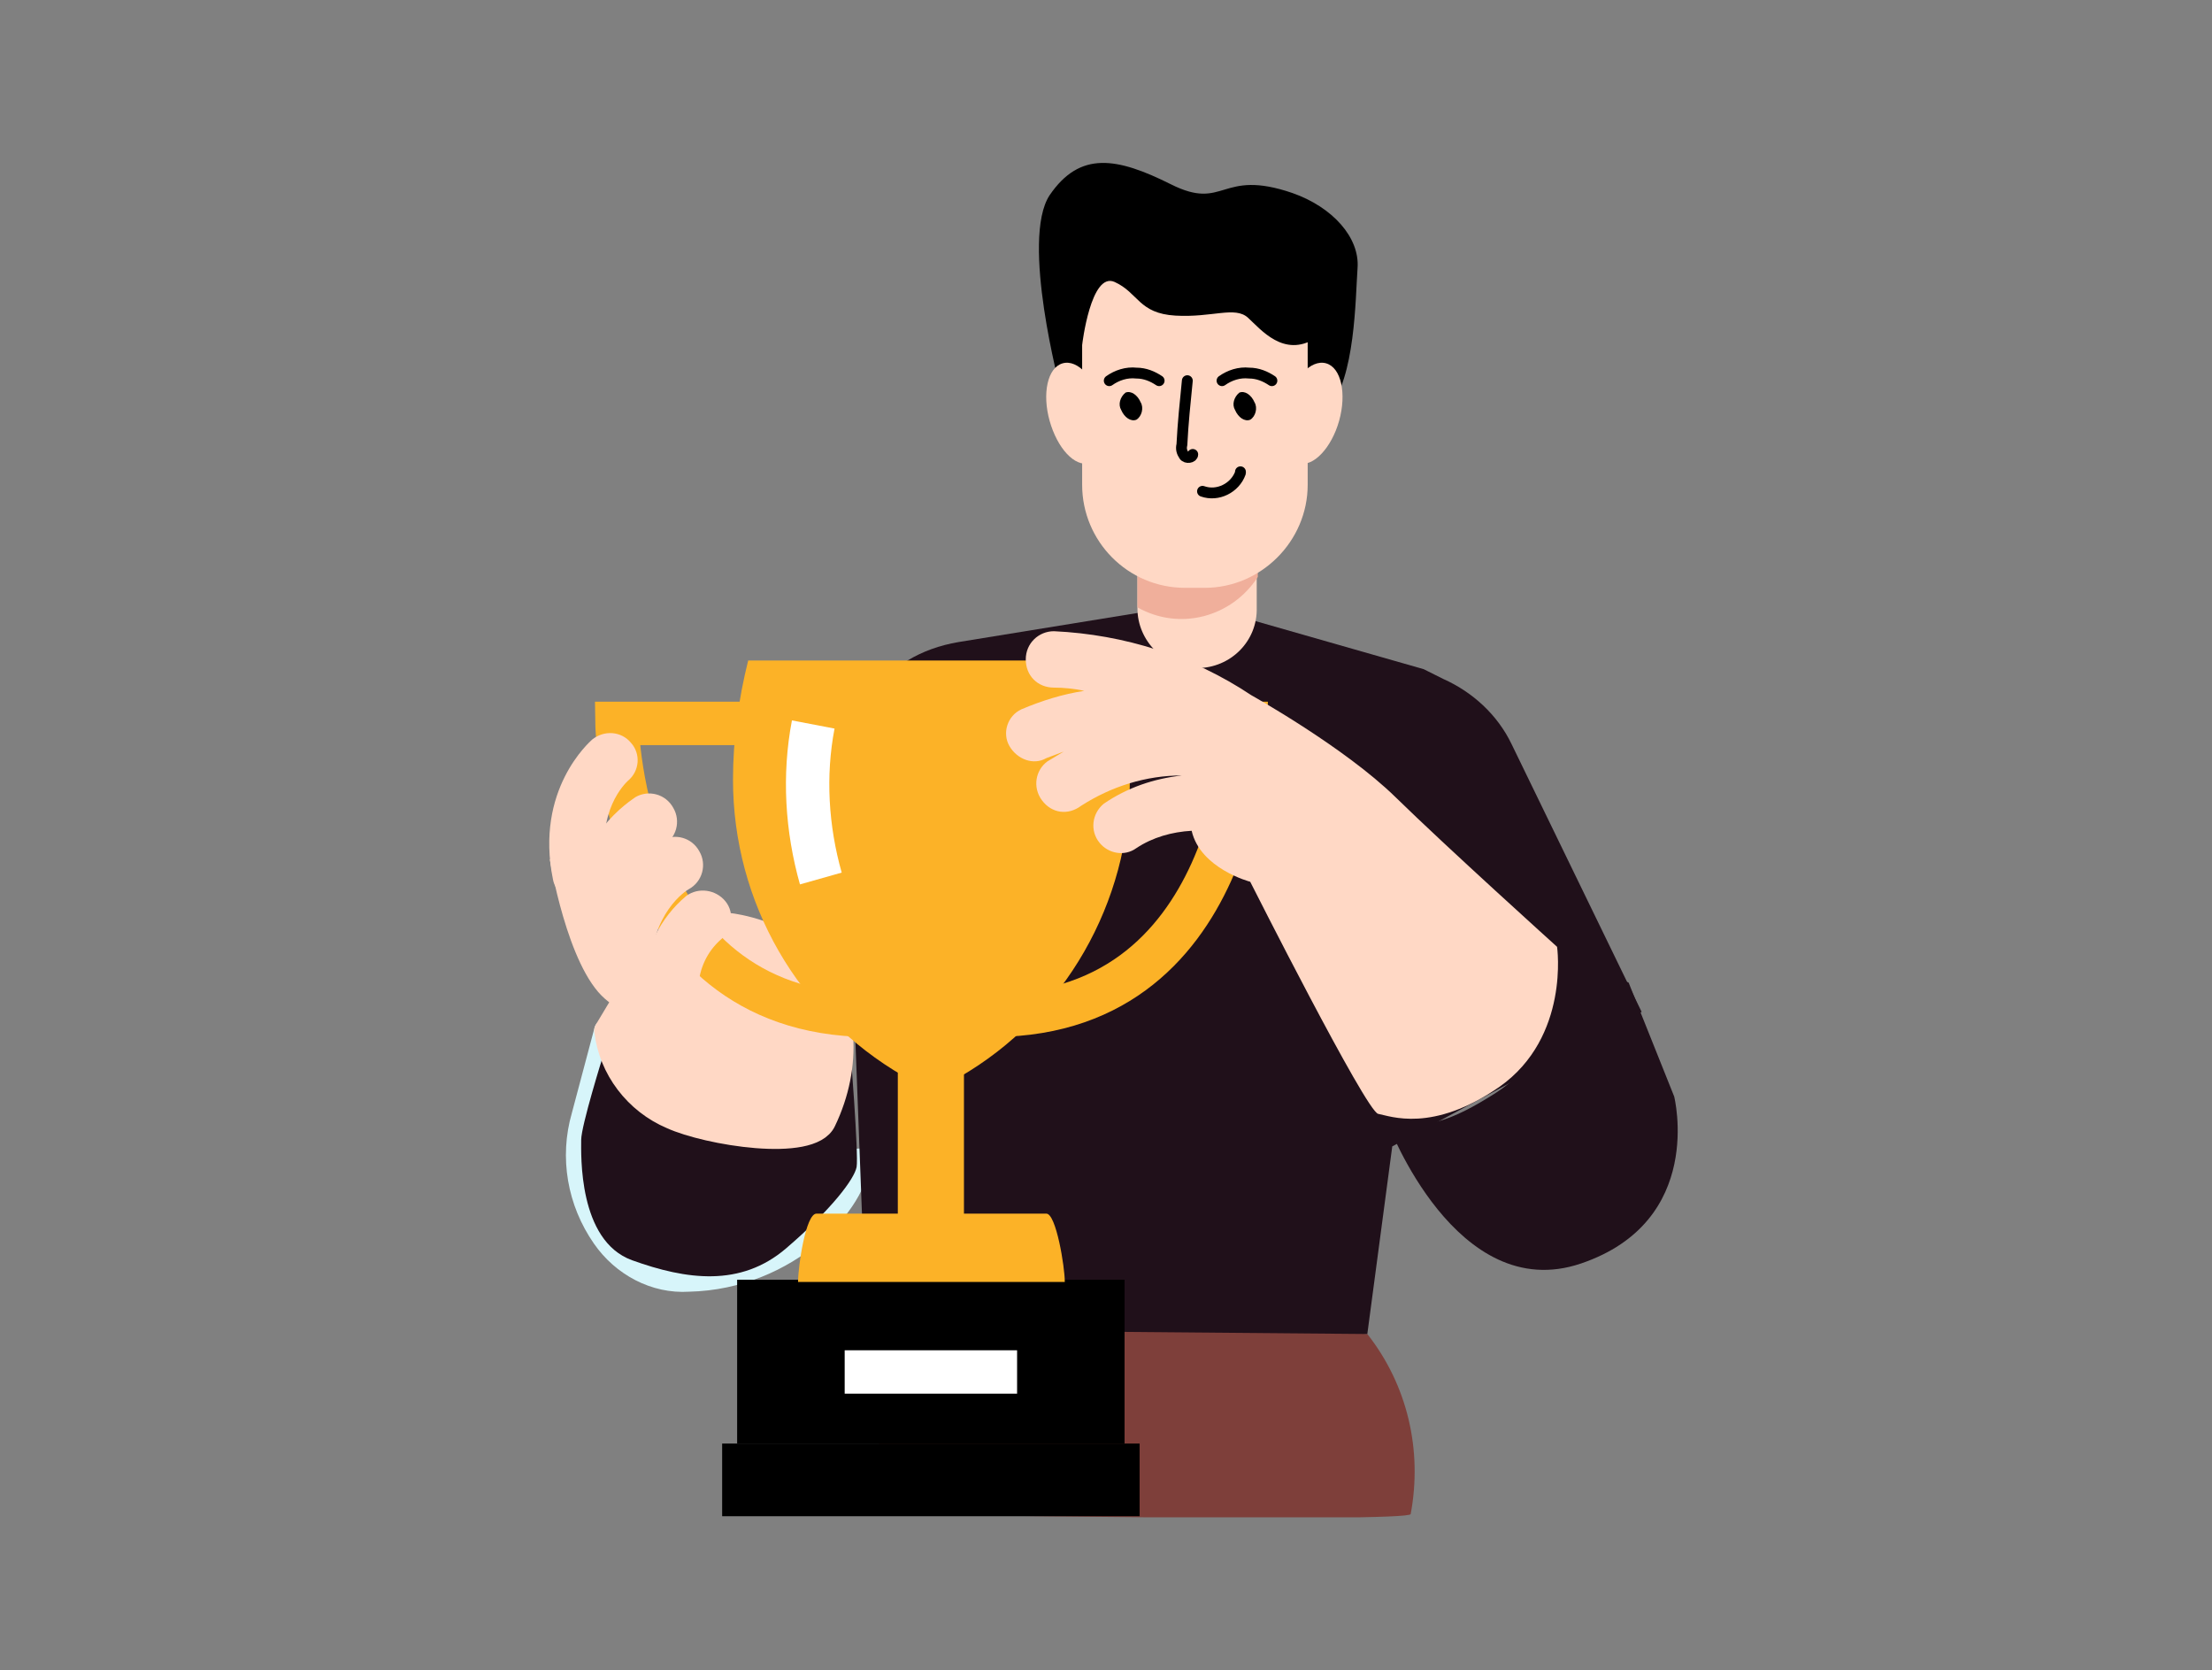 <?xml version="1.0" encoding="utf-8"?>
<!-- Generator: Adobe Illustrator 26.5.0, SVG Export Plug-In . SVG Version: 6.00 Build 0)  -->
<svg version="1.1" id="Calque_1" xmlns="http://www.w3.org/2000/svg" xmlns:xlink="http://www.w3.org/1999/xlink" x="0px" y="0px"
	 viewBox="0 0 204 154" style="enable-background:new 0 0 204 154;" xml:space="preserve">
<rect x="0" y="0" width="204" height="154" fill="#808080" stroke="none"/>
<style type="text/css">
	.st0{clip-path:url(#SVGID_00000177461094075400775630000006380624787462641541_);}
	.st1{fill:none;stroke:#D7F5FA;stroke-width:2;stroke-linecap:round;stroke-linejoin:round;}
	.st2{fill:#20101A;}
	.st3{fill:#FFD8C5;}
	.st4{fill:#7E3F3A;}
	.st5{fill:none;stroke:#FFD8C5;stroke-width:2;stroke-linecap:round;stroke-linejoin:round;}
	.st6{fill:#F0AF9B;}
	.st7{fill:none;stroke:#000000;stroke-linecap:round;stroke-linejoin:round;}
	.st8{fill:#FCB227;}
	.st9{fill:none;stroke:#FFFFFF;stroke-width:4;}
	.st10{fill:none;stroke:#FCB227;stroke-width:4;}
	.st11{fill:none;}
</style>
<g id="Groupe_2784" transform="translate(835 -2273)">
	<g id="Illus_Reconnaissance" transform="translate(-785 2288)">
		<g>
			<defs>
				<rect id="SVGID_1_" width="104.8" height="124.9"/>
			</defs>
			<clipPath id="SVGID_00000001662497903690059380000005475686669438425275_">
				<use xlink:href="#SVGID_1_"  style="overflow:visible;"/>
			</clipPath>
			<g id="Groupe_16" style="clip-path:url(#SVGID_00000001662497903690059380000005475686669438425275_);">
				<path id="Tracé_32" class="st1" d="M5.8,80l-2.1,7.9c-1.1,3.8-0.4,7.9,1.9,11.2c1.8,2.6,4.8,4.2,7.9,4
					c9.3-0.2,15.7-7.4,15.7-11.2"/>
				<path id="Tracé_33" class="st2" d="M78,88.6c0,0,6.3,16.8,17.8,12.9s8.6-15.4,8.6-15.4l-4.2-10.5l-5.9-2.5
					c0,0,0.6,8.2-6.4,12.7C83.8,88.4,81.5,89.1,78,88.6"/>
				<path id="Tracé_34" class="st2" d="M5.6,82.4c0,0-2,6.4-2,7.7s-0.3,9.3,4.7,11.1s10,2.5,14.2-1.1s6.3-6.4,6.5-7.5
					s-0.6-11.2-0.6-11.2c-0.3,1.7-0.9,3.4-1.5,5.1C23.7,93,10.1,90.2,5.6,82.4"/>
				<path id="Tracé_35" class="st3" d="M0.7,64.2c0,0,1.6,9.9,5.1,12.9c4.9,4.3,10.6,2.1,11.2,1.9"/>
				<path id="Tracé_36" class="st4" d="M34.9,105l41.2,3c3.7,4.7,5.1,10.7,4,16.6c-0.1,0.8-48.8,0-48.8,0S28.8,120.3,34.9,105"/>
				<path id="Tracé_37" class="st2" d="M101.4,78.3l-12-24.7c-1.3-2.7-3.6-4.8-6.3-6c-0.6-0.3-1.2-0.6-1.8-0.9l-18.2-5.2L58.1,41
					l-19.7,3.2c-7.1,1.2-10.8,6.9-10.4,13.4l1.9,50l46.2,0.4l2.3-17.3"/>
				<path id="Tracé_38" class="st3" d="M17.4,70.2c0,0,5.1,0.6,7.9,4c2.8,3.4,3.3,9,0.8,14.2c-1.3,2.8-10.9,1.2-14.2-0.3
					c-3.3-1.4-5.7-4.5-6.1-8.1l1.2-2"/>
				<path id="Tracé_39" class="st5" d="M17.4,70.2c0,0,5.1,0.6,7.9,4c2.8,3.4,3.3,9,0.8,14.2c-1.3,2.8-10.9,1.2-14.2-0.3
					c-3.3-1.4-5.7-4.5-6.1-8.1l1.2-2"/>
				<path id="Tracé_40" d="M47.8,20.9c0,0-3.7-13.8-1-17.9C49.6-1.1,53-0.5,58,2s4.5-1.5,11.2,0.8c3.7,1.3,6.2,4.1,6,6.9
					s-0.2,10.2-2.7,13S51.8,28.1,47.8,20.9"/>
				<path id="Tracé_41" class="st3" d="M60.4,46.6L60.4,46.6c-3,0-5.5-2.5-5.5-5.5V20.8c0-3.1,2.5-5.5,5.5-5.5h0
					c3.1,0,5.5,2.5,5.5,5.5V41C66,44.1,63.5,46.6,60.4,46.6"/>
				<path id="Tracé_42" class="st6" d="M59,42L59,42z"/>
				<path id="Tracé_43" class="st6" d="M60.4,15.3L60.4,15.3z"/>
				<path id="Tracé_44" class="st6" d="M60.4,15.3c-3.1,0-5.5,2.5-5.5,5.5V41c3.9,2.2,8.7,0.9,11.1-2.8V20.8
					C66,17.8,63.5,15.3,60.4,15.3"/>
				<path id="Tracé_45" class="st3" d="M51.7,22.4c0.7,2.5,0.2,4.9-1.2,5.3s-3-1.4-3.7-3.9s-0.2-4.9,1.2-5.3S51,19.9,51.7,22.4"/>
				<path id="Tracé_46" class="st3" d="M68.6,22.4c-0.7,2.5-0.2,4.9,1.2,5.3c1.3,0.4,3-1.4,3.7-3.9s0.2-4.9-1.2-5.3
					C70.9,18.1,69.2,19.9,68.6,22.4"/>
				<path id="Tracé_47" class="st3" d="M61.1,39.2h-1.8c-5.3,0-9.5-4.3-9.5-9.5V15.5c0-5.3,4.3-9.5,9.5-9.5h1.8
					c5.3,0,9.5,4.3,9.5,9.5v14.2C70.6,34.9,66.3,39.2,61.1,39.2"/>
				<path id="Tracé_48" d="M53.4,22.8c0.3,0.7,0.9,1.1,1.4,0.9c0.5-0.3,0.7-1.1,0.4-1.6c-0.3-0.7-0.9-1.1-1.4-0.9
					C53.3,21.6,53.1,22.3,53.4,22.8"/>
				<path id="Tracé_49" class="st7" d="M52.3,20.1c0.7-0.5,1.6-0.8,2.5-0.7c0.8,0,1.5,0.3,2.1,0.7"/>
				<path id="Tracé_50" d="M63.9,22.8c0.3,0.7,0.9,1.1,1.4,0.9c0.5-0.3,0.7-1.1,0.4-1.6c-0.3-0.7-0.9-1.1-1.4-0.9
					C63.8,21.6,63.6,22.3,63.9,22.8"/>
				<path id="Tracé_51" class="st7" d="M62.7,20.1c0.7-0.5,1.6-0.8,2.5-0.7c0.8,0,1.5,0.3,2.1,0.7"/>
				<path id="Tracé_52" class="st7" d="M59.5,20.1C59.3,22.1,59.1,24,59,26c-0.1,0.4,0,0.7,0.2,1c0.2,0.3,0.8,0.2,0.8-0.1"/>
				<path id="Tracé_53" class="st7" d="M60.9,30.3c1.4,0.5,3-0.3,3.5-1.7c0,0,0,0,0-0.1"/>
				<path id="Tracé_54" d="M49.8,16.8c0,0,0.8-6.8,3-5.8s2.2,2.9,5.6,3.1s5.5-0.9,6.7,0.2s3.3,3.7,6.2,1.9s3.1-6.3-1.4-8.6
					S58.5,4.9,54.7,4.7S46.9,11.3,49.8,16.8"/>
				<rect id="Rectangle_15" x="16.6" y="118.1" width="38.5" height="6.7"/>
				<rect id="Rectangle_16" x="18" y="103" width="35.7" height="15.1"/>
				<rect id="Rectangle_17" x="18" y="103" width="35.7" height="15.1"/>
				<path id="Tracé_55" class="st8" d="M48.2,103.2c0-1.4-0.8-6.3-1.7-6.3H25.3c-1,0-1.7,4.9-1.7,6.3"/>
				<path id="Tracé_56" class="st8" d="M38.5,84.3c9.7-5.6,15.7-16.1,15.7-27.3c0-3.7-0.5-7.4-1.4-11.1H19c-0.9,3.6-1.4,7.3-1.4,11
					c0,11.3,6,21.7,15.7,27.3v12.5"/>
				<path id="Tracé_57" class="st9" d="M25.7,66c-1.3-4.6-1.6-9.5-0.7-14.2"/>
				<line id="Ligne_9" class="st9" x1="43.8" y1="111.5" x2="27.9" y2="111.5"/>
				<rect id="Rectangle_18" x="32.8" y="82.4" class="st8" width="6.1" height="17.7"/>
				<path id="Tracé_58" class="st10" d="M20.1,51.7H6.9c0,0,0.4,27.6,24.3,26.9"/>
				<path id="Tracé_59" class="st10" d="M51.6,51.7h13.3c0,0-0.4,27.6-24.3,26.9"/>
				<path id="Tracé_61" class="st3" d="M93.6,72.3c0,0-10.2-9.2-14.9-13.8s-13.3-9.4-13.3-9.4c-5.4-3.6-11.7-5.6-18.2-5.9
					c-1.4,0-2.6,1.1-2.6,2.6s1.1,2.6,2.6,2.6c0.9,0,1.9,0.1,2.8,0.3c-2,0.3-3.9,0.9-5.8,1.7c-1.3,0.6-1.8,2.2-1.1,3.4
					s2.2,1.8,3.4,1.1l0,0c0.5-0.2,1.1-0.4,1.6-0.6c-0.5,0.3-1,0.6-1.5,0.9c-1.1,0.8-1.4,2.4-0.5,3.6s2.4,1.4,3.6,0.5l0,0
					c2.8-1.8,6-2.8,9.3-2.8c-2.6,0.3-5,1.1-7.2,2.6c-1.1,0.9-1.3,2.5-0.4,3.6c0.8,1,2.3,1.3,3.4,0.5c1.5-1,3.3-1.5,5.1-1.6
					c0.8,3.5,5.4,4.7,5.4,4.7S76,87.5,77.1,87.7s5,1.8,11.2-2.5C94.8,80.6,93.6,72.3,93.6,72.3"/>
				<path id="Tracé_67" class="st3" d="M3.5,68.1c-1.2,0-2.3-0.9-2.5-2c-1.7-8.3,3.4-12.7,3.6-12.9c1.1-0.9,2.7-0.8,3.6,0.3
					C9.1,54.5,9,56.1,7.9,57l0,0c-0.2,0.2-3,2.8-1.9,8.1c0.3,1.4-0.6,2.7-2,3C3.8,68.1,3.6,68.1,3.5,68.1"/>
				<path id="Tracé_69" class="st3" d="M2.6,70.5c0-8.5,5.8-11.8,6-12c1.2-0.7,2.8-0.3,3.5,1c0.7,1.2,0.3,2.8-1,3.5l0,0
					C11,63,7.7,65.1,7.7,70.4"/>
				<path id="Tracé_71" class="st3" d="M5,73.4c0.5-7.7,5.8-10.7,6-10.9c1.2-0.7,2.8-0.3,3.5,1c0.7,1.2,0.3,2.8-1,3.5
					c-0.2,0.1-3.5,2.2-3.5,7.6"/>
				<path id="Tracé_73" class="st3" d="M9.3,75.7c0.1-3.1,1.6-6.1,4-8.1c1.1-0.8,2.7-0.6,3.6,0.5s0.6,2.7-0.5,3.6
					c-1.2,1.1-1.9,2.6-2,4.3"/>
			</g>
		</g>
	</g>
	<rect id="Rectangle_603" x="-835" y="2273" class="st11" width="204" height="154"/>
</g>
</svg>
